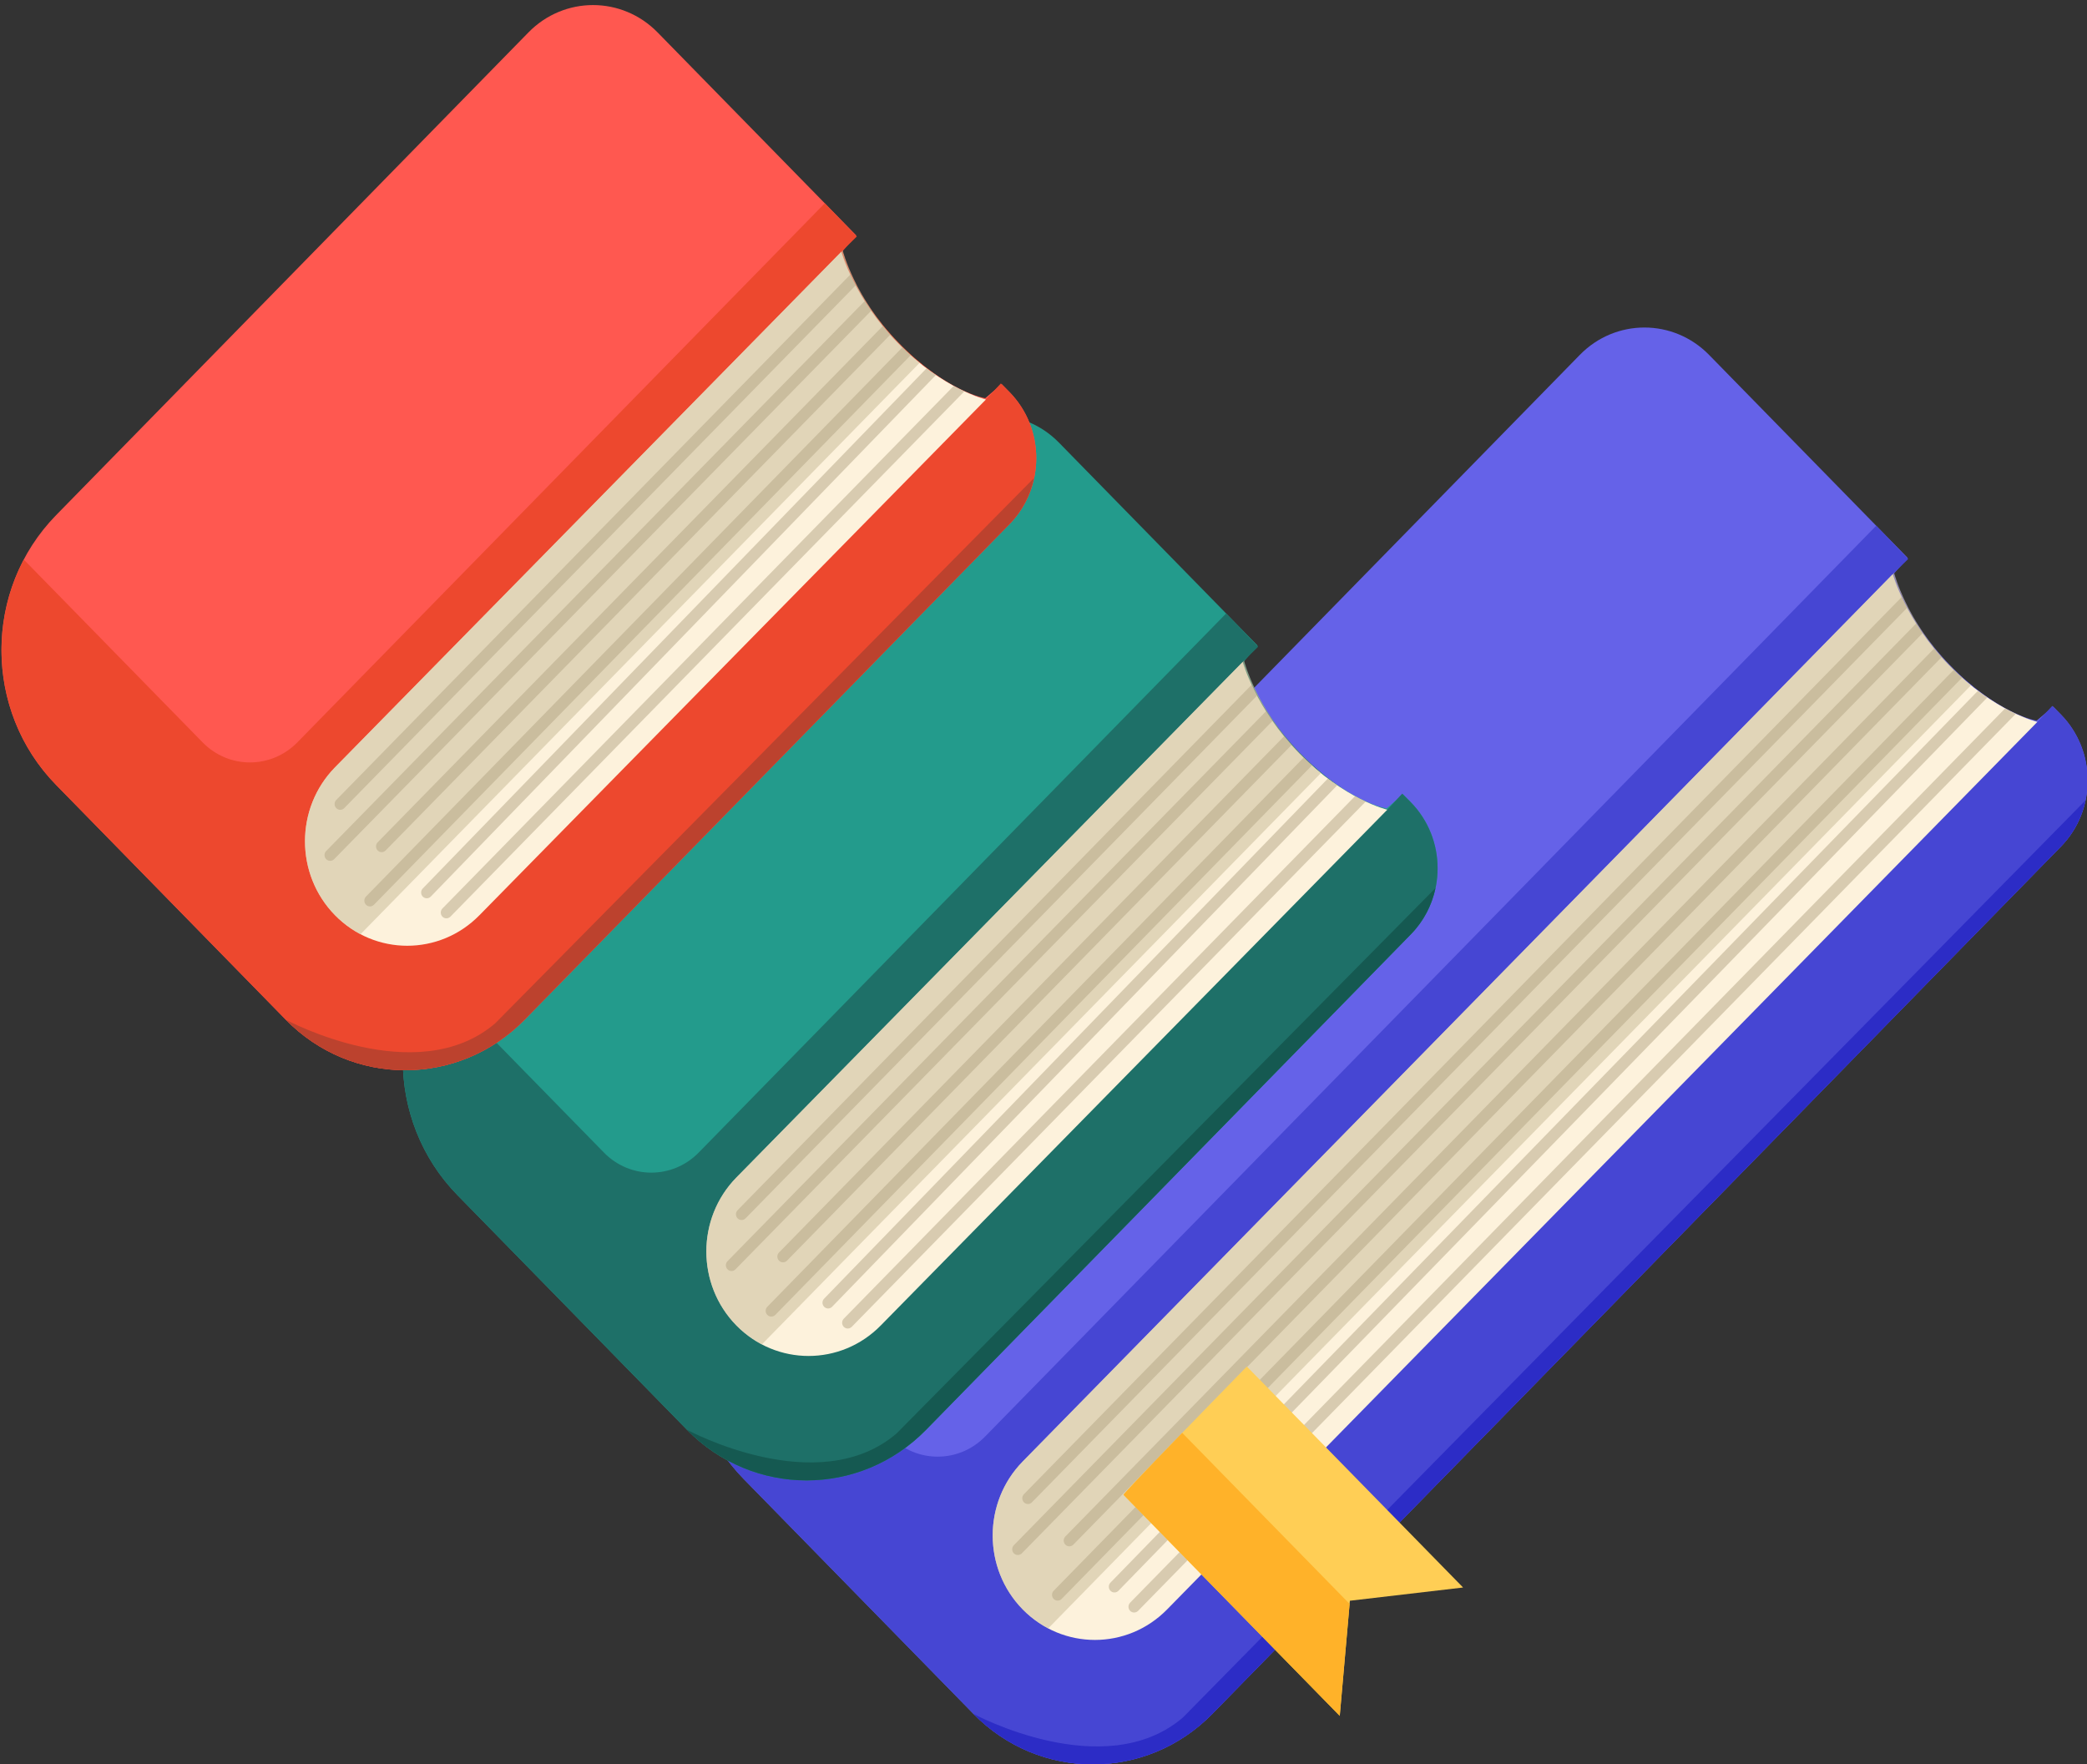 <svg width="84" height="71" viewBox="0 0 84 71" fill="none" xmlns="http://www.w3.org/2000/svg">
<rect x="0" y="0" width="84" height="71" fill="#333333" stroke="none"/>
<g clip-path="url(#clip0_71_7290)">
<path d="M82.95 34.071L48.796 68.977C46.14 71.691 41.834 71.691 39.178 68.977L29.939 59.534C27.004 56.535 27.004 51.672 29.939 48.672L63.588 14.282C65.023 12.815 67.351 12.815 68.787 14.282L76.782 22.453L76.227 23.087C76.227 23.087 76.814 25.195 78.492 26.821C80.543 28.808 81.975 29.005 81.975 29.005L82.637 28.437L82.95 28.757C84.385 30.225 84.386 32.604 82.95 34.071Z" fill="#6562E8"/>
<path d="M35.834 57.82L28.636 50.464C27.103 53.372 27.535 57.077 29.939 59.534L37.337 67.095L39.179 68.978C41.835 71.692 46.141 71.692 48.797 68.978L82.95 34.072C84.386 32.605 84.386 30.225 82.95 28.758L82.603 28.41L82.01 29.049C82.01 29.049 80.415 28.765 78.471 26.756C76.611 24.834 76.227 23.065 76.227 23.065L76.804 22.498L75.516 21.16L39.648 57.819C38.594 58.895 36.888 58.897 35.834 57.82Z" fill="#4646D3"/>
<path d="M41.16 58.825C39.553 60.467 39.553 63.13 41.16 64.772C42.767 66.414 45.372 66.414 46.979 64.772L82.003 29.055C82.003 29.055 80.287 28.654 78.449 26.776C76.697 24.985 76.184 23.107 76.184 23.107L41.16 58.825Z" fill="#FDF2DC"/>
<path d="M48.796 68.977L82.95 34.071C83.468 33.542 83.796 32.894 83.94 32.213L47.613 69.124C44.45 71.831 39.178 68.977 39.178 68.977C41.834 71.691 46.141 71.691 48.796 68.977Z" fill="#2C2CC6"/>
<path d="M41.697 65.229C41.667 65.208 41.637 65.185 41.607 65.162C41.637 65.185 41.667 65.208 41.697 65.229Z" fill="#DBCDB0"/>
<path d="M42.191 65.54C42.02 65.45 41.857 65.345 41.697 65.231C41.856 65.346 42.02 65.45 42.191 65.54Z" fill="#FDF2DC"/>
<path d="M41.607 65.162C41.452 65.043 41.301 64.916 41.16 64.772C41.301 64.916 41.452 65.043 41.607 65.162Z" fill="#FDF2DC"/>
<path opacity="0.55" d="M78.481 26.776C76.728 24.985 76.237 23.053 76.237 23.053L41.16 58.824C39.553 60.467 39.553 63.129 41.16 64.772C41.301 64.916 41.452 65.043 41.607 65.162C41.637 65.184 41.666 65.207 41.696 65.229C41.856 65.344 42.02 65.45 42.19 65.539H42.19L79.332 27.58C79.045 27.348 78.781 27.084 78.481 26.776Z" fill="#CABD9A"/>
<path opacity="0.49" d="M41.213 60.465C41.257 60.511 41.315 60.533 41.373 60.533C41.432 60.533 41.49 60.51 41.534 60.465L76.76 24.464C76.679 24.31 76.605 24.163 76.543 24.029L41.213 60.137C41.124 60.228 41.124 60.375 41.213 60.465Z" fill="#B2A383"/>
<path opacity="0.49" d="M40.807 62.518C40.851 62.563 40.909 62.585 40.968 62.585C41.026 62.585 41.084 62.563 41.128 62.518L77.383 25.484C77.29 25.351 77.204 25.22 77.124 25.093L40.808 62.19C40.718 62.28 40.718 62.427 40.807 62.518Z" fill="#B2A383"/>
<path opacity="0.49" d="M42.879 62.168C42.924 62.214 42.982 62.236 43.04 62.236C43.098 62.236 43.156 62.213 43.201 62.168L78.146 26.452C78.041 26.335 77.942 26.219 77.847 26.102L42.879 61.84C42.791 61.931 42.791 62.078 42.879 62.168Z" fill="#B2A383"/>
<path opacity="0.49" d="M42.41 64.353C42.454 64.398 42.512 64.421 42.57 64.421C42.628 64.421 42.686 64.398 42.731 64.352L78.972 27.274C78.862 27.175 78.749 27.071 78.637 26.961L42.409 64.025C42.321 64.116 42.321 64.262 42.41 64.353Z" fill="#B2A383"/>
<path opacity="0.49" d="M44.696 64.026C44.74 64.07 44.798 64.092 44.856 64.092C44.915 64.092 44.973 64.07 45.017 64.024L79.989 28.07C79.866 27.987 79.741 27.896 79.612 27.8L44.694 63.698C44.606 63.788 44.607 63.936 44.696 64.026Z" fill="#B2A383"/>
<path opacity="0.49" d="M45.486 64.504C45.398 64.595 45.398 64.742 45.486 64.832C45.531 64.878 45.589 64.9 45.647 64.9C45.705 64.9 45.763 64.877 45.808 64.832L81.135 28.727C81.004 28.666 80.86 28.592 80.707 28.509L45.486 64.504Z" fill="#B2A383"/>
<path d="M50.184 54.999C50.184 54.999 48.864 56.349 47.584 57.669C46.361 58.93 45.177 60.164 45.221 60.164L53.924 69.058L54.321 64.553L54.332 64.426L58.888 63.893L50.184 54.999Z" fill="#FFCE55"/>
<path d="M45.221 60.164L53.923 69.059L54.32 64.554L47.584 57.669C46.361 58.93 45.177 60.164 45.221 60.164Z" fill="#FFB229"/>
<path d="M56.785 37.603L37.272 57.547C34.615 60.261 30.309 60.261 27.653 57.547L18.414 48.103C15.479 45.104 15.479 40.242 18.414 37.242L37.423 17.814C38.858 16.347 41.186 16.347 42.622 17.814L50.618 25.985L50.062 26.619C50.062 26.619 50.649 28.727 52.327 30.353C54.379 32.34 55.81 32.537 55.81 32.537L56.473 31.969L56.786 32.289C58.221 33.757 58.221 36.136 56.785 37.603Z" fill="#239B8C"/>
<path d="M24.31 46.39L17.111 39.033C15.578 41.942 16.01 45.647 18.414 48.103L25.812 55.664L27.654 57.547C30.31 60.261 34.616 60.261 37.272 57.547L56.785 37.604C58.221 36.136 58.221 33.757 56.785 32.29L56.438 31.942L55.845 32.58C55.845 32.58 54.25 32.296 52.306 30.287C50.446 28.366 50.062 26.597 50.062 26.597L50.639 26.029L49.351 24.691L28.122 46.388C27.069 47.464 25.363 47.466 24.31 46.39Z" fill="#1E7068"/>
<path d="M29.635 47.395C28.028 49.038 28.028 51.7 29.635 53.343C31.242 54.985 33.847 54.985 35.454 53.343L55.838 32.588C55.838 32.588 54.121 32.187 52.284 30.309C50.532 28.519 50.019 26.641 50.019 26.641L29.635 47.395Z" fill="#FDF2DC"/>
<path d="M37.271 57.546L56.785 37.603C57.302 37.074 57.63 36.426 57.775 35.745L36.087 57.693C32.924 60.401 27.652 57.546 27.652 57.546C30.309 60.261 34.615 60.261 37.271 57.546Z" fill="#155951"/>
<path d="M30.172 53.8C30.142 53.778 30.112 53.755 30.082 53.732C30.112 53.755 30.142 53.778 30.172 53.8Z" fill="#DBCDB0"/>
<path d="M30.666 54.109C30.495 54.02 30.331 53.914 30.172 53.8C30.331 53.915 30.495 54.02 30.666 54.109Z" fill="#FDF2DC"/>
<path d="M30.082 53.732C29.927 53.614 29.776 53.486 29.635 53.342C29.776 53.486 29.927 53.613 30.082 53.732Z" fill="#FDF2DC"/>
<path opacity="0.55" d="M52.316 30.309C50.563 28.518 50.072 26.586 50.072 26.586L29.635 47.395C28.028 49.037 28.028 51.7 29.635 53.342C29.776 53.487 29.927 53.614 30.082 53.733C30.112 53.755 30.142 53.778 30.172 53.8C30.331 53.914 30.495 54.02 30.665 54.109H30.666L53.167 31.113C52.88 30.88 52.616 30.616 52.316 30.309Z" fill="#CABD9A"/>
<path opacity="0.49" d="M29.688 49.035C29.732 49.081 29.79 49.103 29.848 49.103C29.906 49.103 29.964 49.08 30.009 49.035L50.595 27.996C50.513 27.842 50.44 27.695 50.378 27.561L29.688 48.707C29.599 48.797 29.599 48.945 29.688 49.035Z" fill="#B2A383"/>
<path opacity="0.49" d="M29.282 51.087C29.326 51.133 29.384 51.155 29.442 51.155C29.5 51.155 29.558 51.133 29.603 51.087L51.217 29.017C51.125 28.884 51.038 28.753 50.959 28.625L29.282 50.759C29.193 50.85 29.193 50.997 29.282 51.087Z" fill="#B2A383"/>
<path opacity="0.49" d="M31.354 50.738C31.399 50.783 31.457 50.806 31.515 50.806C31.573 50.806 31.631 50.783 31.676 50.738L51.982 29.985C51.877 29.868 51.777 29.751 51.682 29.635L31.355 50.41C31.265 50.5 31.265 50.648 31.354 50.738Z" fill="#B2A383"/>
<path opacity="0.49" d="M30.884 52.922C30.928 52.967 30.986 52.99 31.045 52.99C31.103 52.99 31.161 52.967 31.205 52.922L52.807 30.805C52.696 30.707 52.584 30.602 52.471 30.492L30.884 52.594C30.795 52.685 30.795 52.832 30.884 52.922Z" fill="#B2A383"/>
<path opacity="0.49" d="M33.171 52.595C33.215 52.64 33.274 52.663 33.331 52.663C33.39 52.663 33.448 52.64 33.492 52.594L53.825 31.602C53.702 31.519 53.576 31.429 53.448 31.332L33.17 52.268C33.081 52.358 33.082 52.505 33.171 52.595Z" fill="#B2A383"/>
<path opacity="0.49" d="M33.961 53.074C33.873 53.165 33.873 53.312 33.961 53.402C34.005 53.448 34.064 53.47 34.122 53.47C34.18 53.47 34.238 53.447 34.282 53.402L54.97 32.259C54.839 32.198 54.694 32.124 54.541 32.041L33.961 53.074Z" fill="#B2A383"/>
<path d="M40.631 21.094L21.118 41.037C18.461 43.752 14.155 43.752 11.499 41.037L2.26 31.594C-0.675 28.595 -0.675 23.732 2.26 20.732L21.269 1.305C22.705 -0.163 25.032 -0.163 26.468 1.305L34.464 9.476L33.908 10.109C33.908 10.109 34.495 12.218 36.173 13.843C38.224 15.83 39.656 16.027 39.656 16.027L40.318 15.459L40.632 15.78C42.067 17.248 42.067 19.626 40.631 21.094Z" fill="#FF5850"/>
<path d="M8.156 29.88L0.958 22.523C-0.576 25.432 -0.144 29.137 2.26 31.593L9.658 39.154L11.5 41.037C14.156 43.752 18.462 43.752 21.118 41.037L40.632 21.094C42.067 19.627 42.067 17.247 40.632 15.78L40.284 15.432L39.691 16.07C39.691 16.07 38.096 15.787 36.152 13.778C34.292 11.856 33.908 10.087 33.908 10.087L34.486 9.519L33.197 8.182L11.969 29.878C10.915 30.954 9.209 30.956 8.156 29.88Z" fill="#ED482E"/>
<path d="M13.481 30.886C11.874 32.528 11.874 35.191 13.481 36.833C15.088 38.475 17.693 38.475 19.3 36.833L39.684 16.078C39.684 16.078 37.968 15.678 36.13 13.8C34.378 12.009 33.865 10.131 33.865 10.131L13.481 30.886Z" fill="#FDF2DC"/>
<path d="M21.118 41.038L40.631 21.094C41.149 20.565 41.477 19.917 41.621 19.236L19.933 41.185C16.771 43.892 11.499 41.038 11.499 41.038C14.155 43.752 18.461 43.752 21.118 41.038Z" fill="#BC422E"/>
<path d="M14.018 37.29C13.988 37.268 13.958 37.245 13.929 37.223C13.959 37.245 13.988 37.268 14.018 37.29Z" fill="#DBCDB0"/>
<path d="M14.512 37.6C14.342 37.51 14.178 37.405 14.018 37.29C14.177 37.405 14.341 37.51 14.512 37.6Z" fill="#FDF2DC"/>
<path d="M13.929 37.222C13.773 37.104 13.622 36.976 13.481 36.832C13.622 36.976 13.773 37.103 13.929 37.222Z" fill="#FDF2DC"/>
<path opacity="0.55" d="M36.162 13.799C34.41 12.008 33.919 10.076 33.919 10.076L13.482 30.885C11.875 32.528 11.875 35.19 13.482 36.833C13.623 36.977 13.773 37.104 13.929 37.223C13.959 37.245 13.988 37.268 14.018 37.29C14.178 37.405 14.341 37.511 14.512 37.6L37.013 14.603C36.727 14.37 36.462 14.106 36.162 13.799Z" fill="#CABD9A"/>
<path opacity="0.49" d="M13.534 32.525C13.579 32.571 13.637 32.593 13.695 32.593C13.753 32.593 13.811 32.57 13.855 32.525L34.441 11.486C34.36 11.332 34.287 11.185 34.224 11.052L13.534 32.197C13.445 32.288 13.445 32.435 13.534 32.525Z" fill="#B2A383"/>
<path opacity="0.49" d="M13.128 34.579C13.173 34.624 13.231 34.646 13.289 34.646C13.347 34.646 13.405 34.624 13.45 34.579L35.064 12.508C34.971 12.375 34.885 12.244 34.805 12.116L13.129 34.251C13.039 34.341 13.039 34.488 13.128 34.579Z" fill="#B2A383"/>
<path opacity="0.49" d="M15.2 34.229C15.245 34.275 15.303 34.297 15.361 34.297C15.419 34.297 15.477 34.274 15.522 34.229L35.828 13.476C35.723 13.359 35.623 13.242 35.528 13.126L15.201 33.901C15.112 33.992 15.112 34.138 15.2 34.229Z" fill="#B2A383"/>
<path opacity="0.49" d="M14.731 36.413C14.775 36.458 14.833 36.481 14.891 36.481C14.949 36.481 15.007 36.458 15.052 36.413L36.654 14.297C36.542 14.198 36.431 14.093 36.318 13.983L14.73 36.085C14.642 36.176 14.642 36.322 14.731 36.413Z" fill="#B2A383"/>
<path opacity="0.49" d="M17.017 36.087C17.062 36.131 17.12 36.154 17.177 36.154C17.236 36.154 17.294 36.131 17.339 36.085L37.671 15.093C37.548 15.01 37.422 14.92 37.294 14.823L17.016 35.759C16.928 35.849 16.929 35.996 17.017 36.087Z" fill="#B2A383"/>
<path opacity="0.49" d="M17.807 36.565C17.719 36.656 17.719 36.803 17.807 36.894C17.852 36.939 17.91 36.961 17.968 36.961C18.026 36.961 18.084 36.938 18.128 36.894L38.816 15.75C38.684 15.689 38.54 15.616 38.387 15.532L17.807 36.565Z" fill="#B2A383"/>
</g>
<defs>
<clipPath id="clip0_71_7290">
<rect width="84" height="71" fill="white"/>
</clipPath>
</defs>
</svg>
